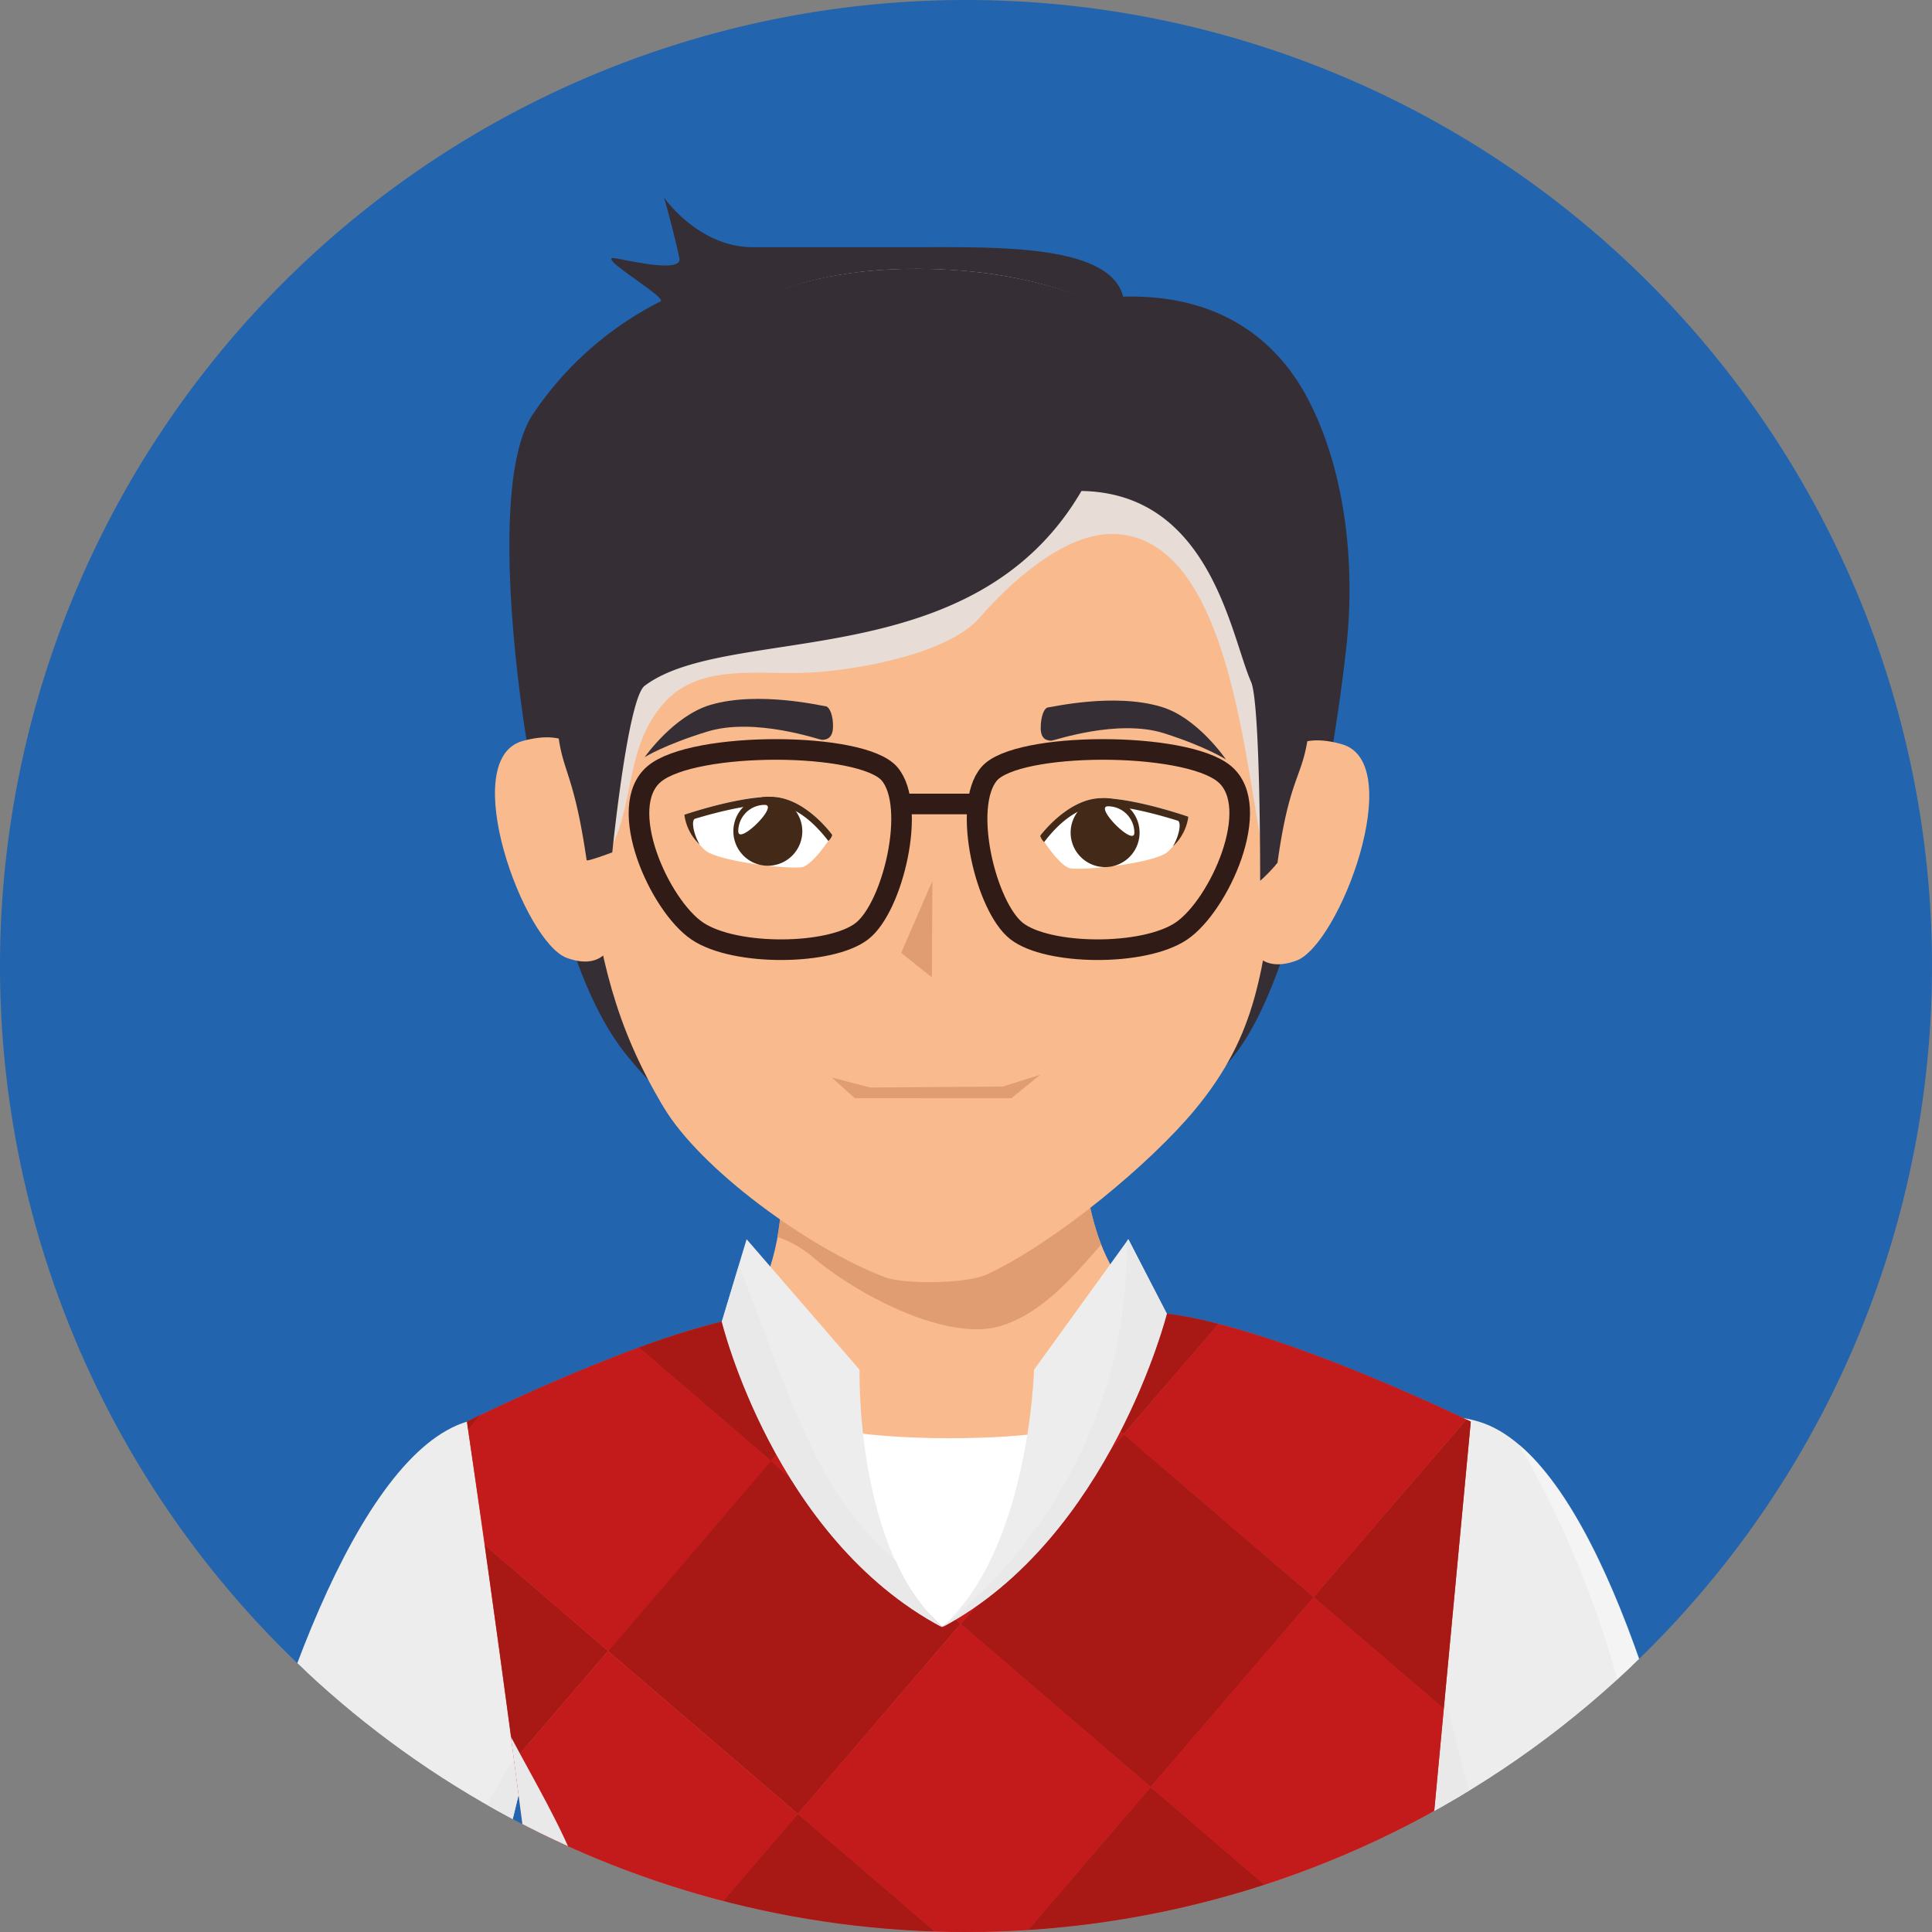 <svg xmlns="http://www.w3.org/2000/svg" xmlns:xlink="http://www.w3.org/1999/xlink" viewBox="0 0 344.16 344.16"><rect x="0" y="0" width="344.16" height="344.16" fill="#808080" stroke="none"/><defs><clipPath id="clip-path"><path d="M0,172.08A172.08,172.08,0,1,1,172.08,344.16,172.08,172.08,0,0,1,0,172.08Z" fill="#2264ae"/></clipPath></defs><title>Asset 51</title><g style="isolation:isolate"><g id="Layer_2" data-name="Layer 2"><g id="Capa_1" data-name="Capa 1"><path d="M0,172.08A172.08,172.08,0,1,1,172.08,344.16,172.08,172.08,0,0,1,0,172.08Z" fill="#2264ae"/><g clip-path="url(#clip-path)"><path d="M219.39,188.57c-19,22.58-43.12,30.06-52.56,30-9.65,0-35.71-6.78-55.07-30.45-11-13.41-15.42-39.75-18.25-58.13-1.63-10.56-6-45,1.41-56.18a59.73,59.73,0,0,1,22.73-20.11c1.24-.64-10-7.13-8.63-7.72.53-.24,12.64,3.07,12,0-1-4.8-2.73-10.79-2.73-10.79s6.1,8.87,15.87,8.84c10,0,19.48,0,30.57,0,13.74,0,33.07-.32,35.34,8.82C218.63,52.32,228,62,232.55,70.26c6.65,12.06,9.06,28.94,7.28,45C237.49,136.42,230.8,175,219.39,188.57Z" fill="#352e35"/><path d="M106,145.31s2.32-17.53-12.9-13.31c-11.73,3.26.17,35.83,7.88,38.64,6.58,2.4,8-2.65,8-2.65Z" fill="#f9bb8d"/><path d="M226.06,145.78s-2.19-17.55,13-13.2c11.7,3.35-.46,35.82-8.19,38.57-6.61,2.36-8-2.71-8-2.71Z" fill="#f9bb8d"/><path d="M253.15,344.16l8.71-89.59S230.07,240.48,211.79,236c-17.2-4.21-37.38-3.82-39.49-3.77s-22.28-.61-39.51,3.45c-18.31,4.32-49.68,18.16-49.68,18.16s6.79,41.89,13.36,90.3Z" fill="#f9bb8d"/><path d="M166.69,265.2s42.8-29,40.24-30.37c-14.83-8.23-13.85-31.1-13.85-31.1l-53.79-3s3.28,32.89-12.67,36.89C125.45,237.89,166.69,265.2,166.69,265.2Z" fill="#f9bb8d"/><path d="M138.49,220.34A19.74,19.74,0,0,1,145,224.1c7.07,6.05,23.48,15.13,33.34,12.08,7.29-2.26,12.7-8.62,17.81-14.47a50,50,0,0,1-3.09-18l-53.79-3A79.94,79.94,0,0,1,138.49,220.34Z" fill="#e09d72"/><path d="M227.57,153.71c-2.65,19.24-3.47,30.35-14.66,43.91-7.78,9.43-24.75,23.65-37.17,29.43-3.49,1.62-14.7,1.8-18.21.43-13.57-5.24-32.65-19.12-39.31-30.24-8.84-14.77-11.21-26.54-13.77-44-3.07-21-3.35-13.6-3.27-33.4.16-40.32,15.83-69.37,61-69.19s68.2,25.61,68.73,67C231.23,140.32,230.48,132.63,227.57,153.71Z" fill="#f9bb8d"/><path d="M118.74,124.75c6.09-6.29,15.67-4.66,24.17-4.88,8-.21,25.67-3,31.61-9.85,5.26-6.08,14.89-14.93,23.53-14.9,20,.08,23.29,37.39,26.39,53.51.84,4.32,1.89,1.29,3,5.76,0-.24.06-.45.09-.68,2.91-21.08,3.66-13.39,3.38-36.08-.53-41.38-22.2-69.56-67.44-69.74s-62.17,31.62-62.33,71.94c-.07,18.89,5.29,13,8,30.61C113.06,142.29,111.54,132.19,118.74,124.75Z" fill="#e7dcd6" style="mix-blend-mode:multiply"/><path d="M114.84,122.16c15-11.25,58.42-1.45,77.81-34.7,23,.38,26.58,25.74,30.21,34,1.69,3.83,1.62,35.45,1.62,35.45a29.05,29.05,0,0,0,3.09-3.21c2.91-21.08,6.23-12.83,5.94-35.51-.52-41.39-24.76-70.13-70-70.31S99.1,79.49,99,119.81c-.09,19.8,2.43,12.42,5.5,33.42,0,.32,4.57-1.39,4.57-1.39S111.82,124.42,114.84,122.16Z" fill="#352e35"/><path d="M84,344.16,92.11,320s22.2-75.32-9-66.11c-19.49,5.75-32.58,52.22-40.12,90.3Z" fill="#f9bb8d"/><path d="M261.44,344.16h41.09c-7.29-37.93-20-83.74-39.21-89.59-31.14-9.46-9.54,66-9.54,66Z" fill="#f9bb8d"/><path d="M211.69,145.49a12.51,12.51,0,0,1-3.65,6.22c-2.29,2.15-16.23,3.54-17.7,2.88-2.19-1-5-5.71-5-5.71s4.93-6.72,11-6.7S211.69,145.49,211.69,145.49Z" fill="#fff"/><path d="M196.29,143.51c4.37,0,10.46,1.73,13.49,2.68.7.22.33,2.61-.84,4.58a8.87,8.87,0,0,0,2.75-5.28s-9.35-3.28-15.39-3.31-11,6.7-11,6.7A2.5,2.5,0,0,0,186,150C187.09,148.62,191,143.48,196.29,143.51Z" fill="#432918"/><path d="M203,148.34a6.14,6.14,0,1,1-6.12-6.16A6.14,6.14,0,0,1,203,148.34Z" fill="#432918"/><path d="M202.07,148.34c0,2.6-7.28-4.73-4.68-4.71A4.71,4.71,0,0,1,202.07,148.34Z" fill="#fff"/><path d="M114.84,134.88s3.47-2.2,11.2-4.57c8.42-2.57,19.9,1.47,20.35,1.48.78,0,1.94-.21,2-2.26s-.62-3.73-1.41-3.74c-.43,0-11.82-2.74-20.37-.24C120,127.47,114.84,134.88,114.84,134.88Z" fill="#352e35"/><path d="M218.39,135.29s-3.41-2.23-11-4.66c-8.28-2.64-19.64,1.31-20.08,1.31-.78,0-1.92-.21-1.92-2.26S186,126,186.8,126c.44,0,11.68-2.65,20.1-.08C213.34,127.84,218.39,135.29,218.39,135.29Z" fill="#352e35"/><path d="M121.91,145.13a12.47,12.47,0,0,0,3.6,6.25c2.28,2.17,16.2,3.67,17.68,3,2.2-1,5.07-5.67,5.07-5.67s-4.88-6.76-10.92-6.79S121.91,145.13,121.91,145.13Z" fill="#fff"/><path d="M137.33,143.27c-4.37,0-10.47,1.65-13.52,2.58-.69.21-.34,2.6.82,4.59a8.84,8.84,0,0,1-2.72-5.31s9.37-3.21,15.43-3.19,10.92,6.79,10.92,6.79a2.49,2.49,0,0,1-.7,1.08C146.48,148.45,142.57,143.29,137.33,143.27Z" fill="#432918"/><path d="M130.64,148.05a6.14,6.14,0,1,0,6.16-6.11A6.12,6.12,0,0,0,130.64,148.05Z" fill="#432918"/><path d="M131.51,148.07c0,2.6,7.32-4.68,4.72-4.69A4.71,4.71,0,0,0,131.51,148.07Z" fill="#fff"/><polygon points="166.01 174.12 160.53 169.74 166.09 156.92 166.01 174.12" fill="#e09d72"/><polygon points="152.26 195.63 148.19 191.95 154.99 193.72 178.66 193.55 185.31 191.45 180.16 195.64 152.26 195.63" fill="#e09d72"/><path d="M260.31,344.16h44.47c-7.49-38.19-21.84-85.07-41.37-90.92-31.18-9.35-9.27,66.07-9.27,66.07S257.33,332.19,260.31,344.16Z" fill="#ededed"/><path d="M293,344.16h11.83c-6.54-33.33-18.3-73.27-34.18-86.8a182.41,182.41,0,0,1,20.22,53.15A124.24,124.24,0,0,1,293,344.16Z" fill="#fff" opacity="0.4" style="mix-blend-mode:soft-light"/><path d="M260.31,344.16h12.26c-6.29-8.92-11-23.27-15.55-43.83,0-.19-5.88,6.52-6,6.39,1.65,7.43,3.15,12.59,3.15,12.59S257.33,332.19,260.31,344.16Z" fill="#e9e9e9" style="mix-blend-mode:multiply"/><path d="M86.48,344.16l6-24.85s21.91-75.42-9.27-66.07c-19.56,5.85-36,52.72-43.82,90.92Z" fill="#ededed"/><path d="M86.48,344.16l6-24.85s1.31-4.53,2.84-11.22c-7.37,8.57-14,26.2-18.7,31.72a55.18,55.18,0,0,1-4.1,4.35Z" fill="#e9e9e9" style="mix-blend-mode:multiply"/><path d="M131.22,248.81s8.51,7.39,38,7.39,38-7.39,38-7.39v45.95H131.22Z" fill="#fff"/><path d="M253.47,344.16,262,253.24S227.47,236.34,207.8,234c-16.22,39.53-40,55.84-40,55.84s-25.45-24.38-39.22-54.44c-18.28,4.39-45.42,17.82-45.42,17.82s6.27,42.26,12.36,90.92Z" fill="#c13a2a"/><path d="M86.36,275.24c1.44,10.26,3.27,23.48,5.25,38.31l16.7-19.46Z" fill="#a81916"/><path d="M140.52,256.57a157,157,0,0,1-11.91-21.15,145.38,145.38,0,0,0-14.81,4.63l23.54,20.21Z" fill="#a81916"/><path d="M83.19,253.24s.08.52.21,1.43L85.67,252C84.1,252.78,83.19,253.24,83.19,253.24Z" fill="#a81916"/><polygon points="166.64 344.16 142.12 323.12 124.06 344.16 166.64 344.16" fill="#a81916"/><path d="M217.05,235.85A70.37,70.37,0,0,0,207.8,234a166.33,166.33,0,0,1-9.65,19.71l2,1.76Z" fill="#a81916"/><polygon points="253.47 344.16 254.93 328.57 241.54 344.16 253.47 344.16" fill="#a81916"/><path d="M257.18,304.4,262,253.24l-.77-.38L234,284.51Z" fill="#a81916"/><path d="M108.31,294.09l33.81,29,29-33.82-1.23-1.05c-1.31,1.07-2.1,1.61-2.1,1.61a198.7,198.7,0,0,1-14.06-15.49l-16.43-14.11Z" fill="#a81916"/><polygon points="234.01 284.51 200.19 255.49 171.16 289.3 204.98 318.34 234.01 284.51" fill="#a81916"/><polygon points="235.06 344.16 204.98 318.34 182.81 344.16 235.06 344.16" fill="#a81916"/><path d="M234,284.51l27.17-31.65c-4.18-2-26.42-12.48-44.13-17l-16.86,19.64Z" fill="#c31b1c"/><path d="M153.77,274.37a216.54,216.54,0,0,1-13.25-17.8l-3.18,3.69Z" fill="#c31b1c"/><path d="M200.19,255.49l-2-1.76c-11.41,19.79-23.47,30.7-28.22,34.52l1.23,1.05Z" fill="#c31b1c"/><polygon points="241.54 344.16 254.93 328.57 257.18 304.4 234.01 284.51 204.98 318.34 235.06 344.16 241.54 344.16" fill="#c31b1c"/><path d="M137.34,260.26,113.8,240.05c-11.65,4.28-23.22,9.64-28.13,12l-2.27,2.63c.43,2.92,1.5,10.23,3,20.57l22,18.85Z" fill="#c31b1c"/><polygon points="182.81 344.16 204.98 318.34 171.16 289.3 142.12 323.12 166.64 344.16 182.81 344.16" fill="#c31b1c"/><path d="M98.22,344.16h25.85l18.05-21-33.81-29-16.7,19.46c1.17,8.88,2.39,18.31,3.62,28.05Z" fill="#c31b1c"/><path d="M106.74,344.16c-1.12-3.71-2.32-7.39-3.74-11-3.27-8.32-7.83-15.93-12-23.79,1.45,10.83,3,22.64,4.51,34.83Z" fill="#e9e9e9" style="mix-blend-mode:multiply"/><path d="M184.2,244,201,220.75,207.8,234s-10.07,39.94-40,55.84C183.35,276.1,184.2,244,184.2,244Z" fill="#ededed"/><path d="M201,220.75l-.29.41c.42,43.63-30.29,66.45-32.84,68.7,29.9-15.9,40-55.84,40-55.84Z" fill="#e9e9e9" style="mix-blend-mode:multiply"/><path d="M153.12,244,133,220.75l-4.43,14.67s9.33,38.54,39.22,54.44C152.32,276.1,153.12,244,153.12,244Z" fill="#ededed"/><path d="M147.28,263c-6.42-11.55-10.3-24.26-15.25-36.44-.16-.39-.27-.78-.39-1.17l-3,10s9.33,38.54,39.22,54.44a35.27,35.27,0,0,1-8.29-11.8A57,57,0,0,1,147.28,263Z" fill="#e9e9e9" style="mix-blend-mode:multiply"/><path d="M153.57,165.85c-5.5,4.32-22.62,4.55-29.36,0s-14.68-22.15-7.64-28,37-5.74,41.89,0S159.08,161.53,153.57,165.85Z" fill="none" stroke="#301b16" stroke-miterlimit="10" stroke-width="3.67"/><path d="M181.09,165.85c5.51,4.32,22.64,4.55,29.36,0s14.68-22.15,7.65-28-37-5.74-41.9,0S175.59,161.53,181.09,165.85Z" fill="none" stroke="#301b16" stroke-miterlimit="10" stroke-width="3.67"/><line x1="160.61" y1="143.22" x2="174.07" y2="143.22" fill="none" stroke="#301b16" stroke-miterlimit="10" stroke-width="3.67"/></g></g></g></g></svg>